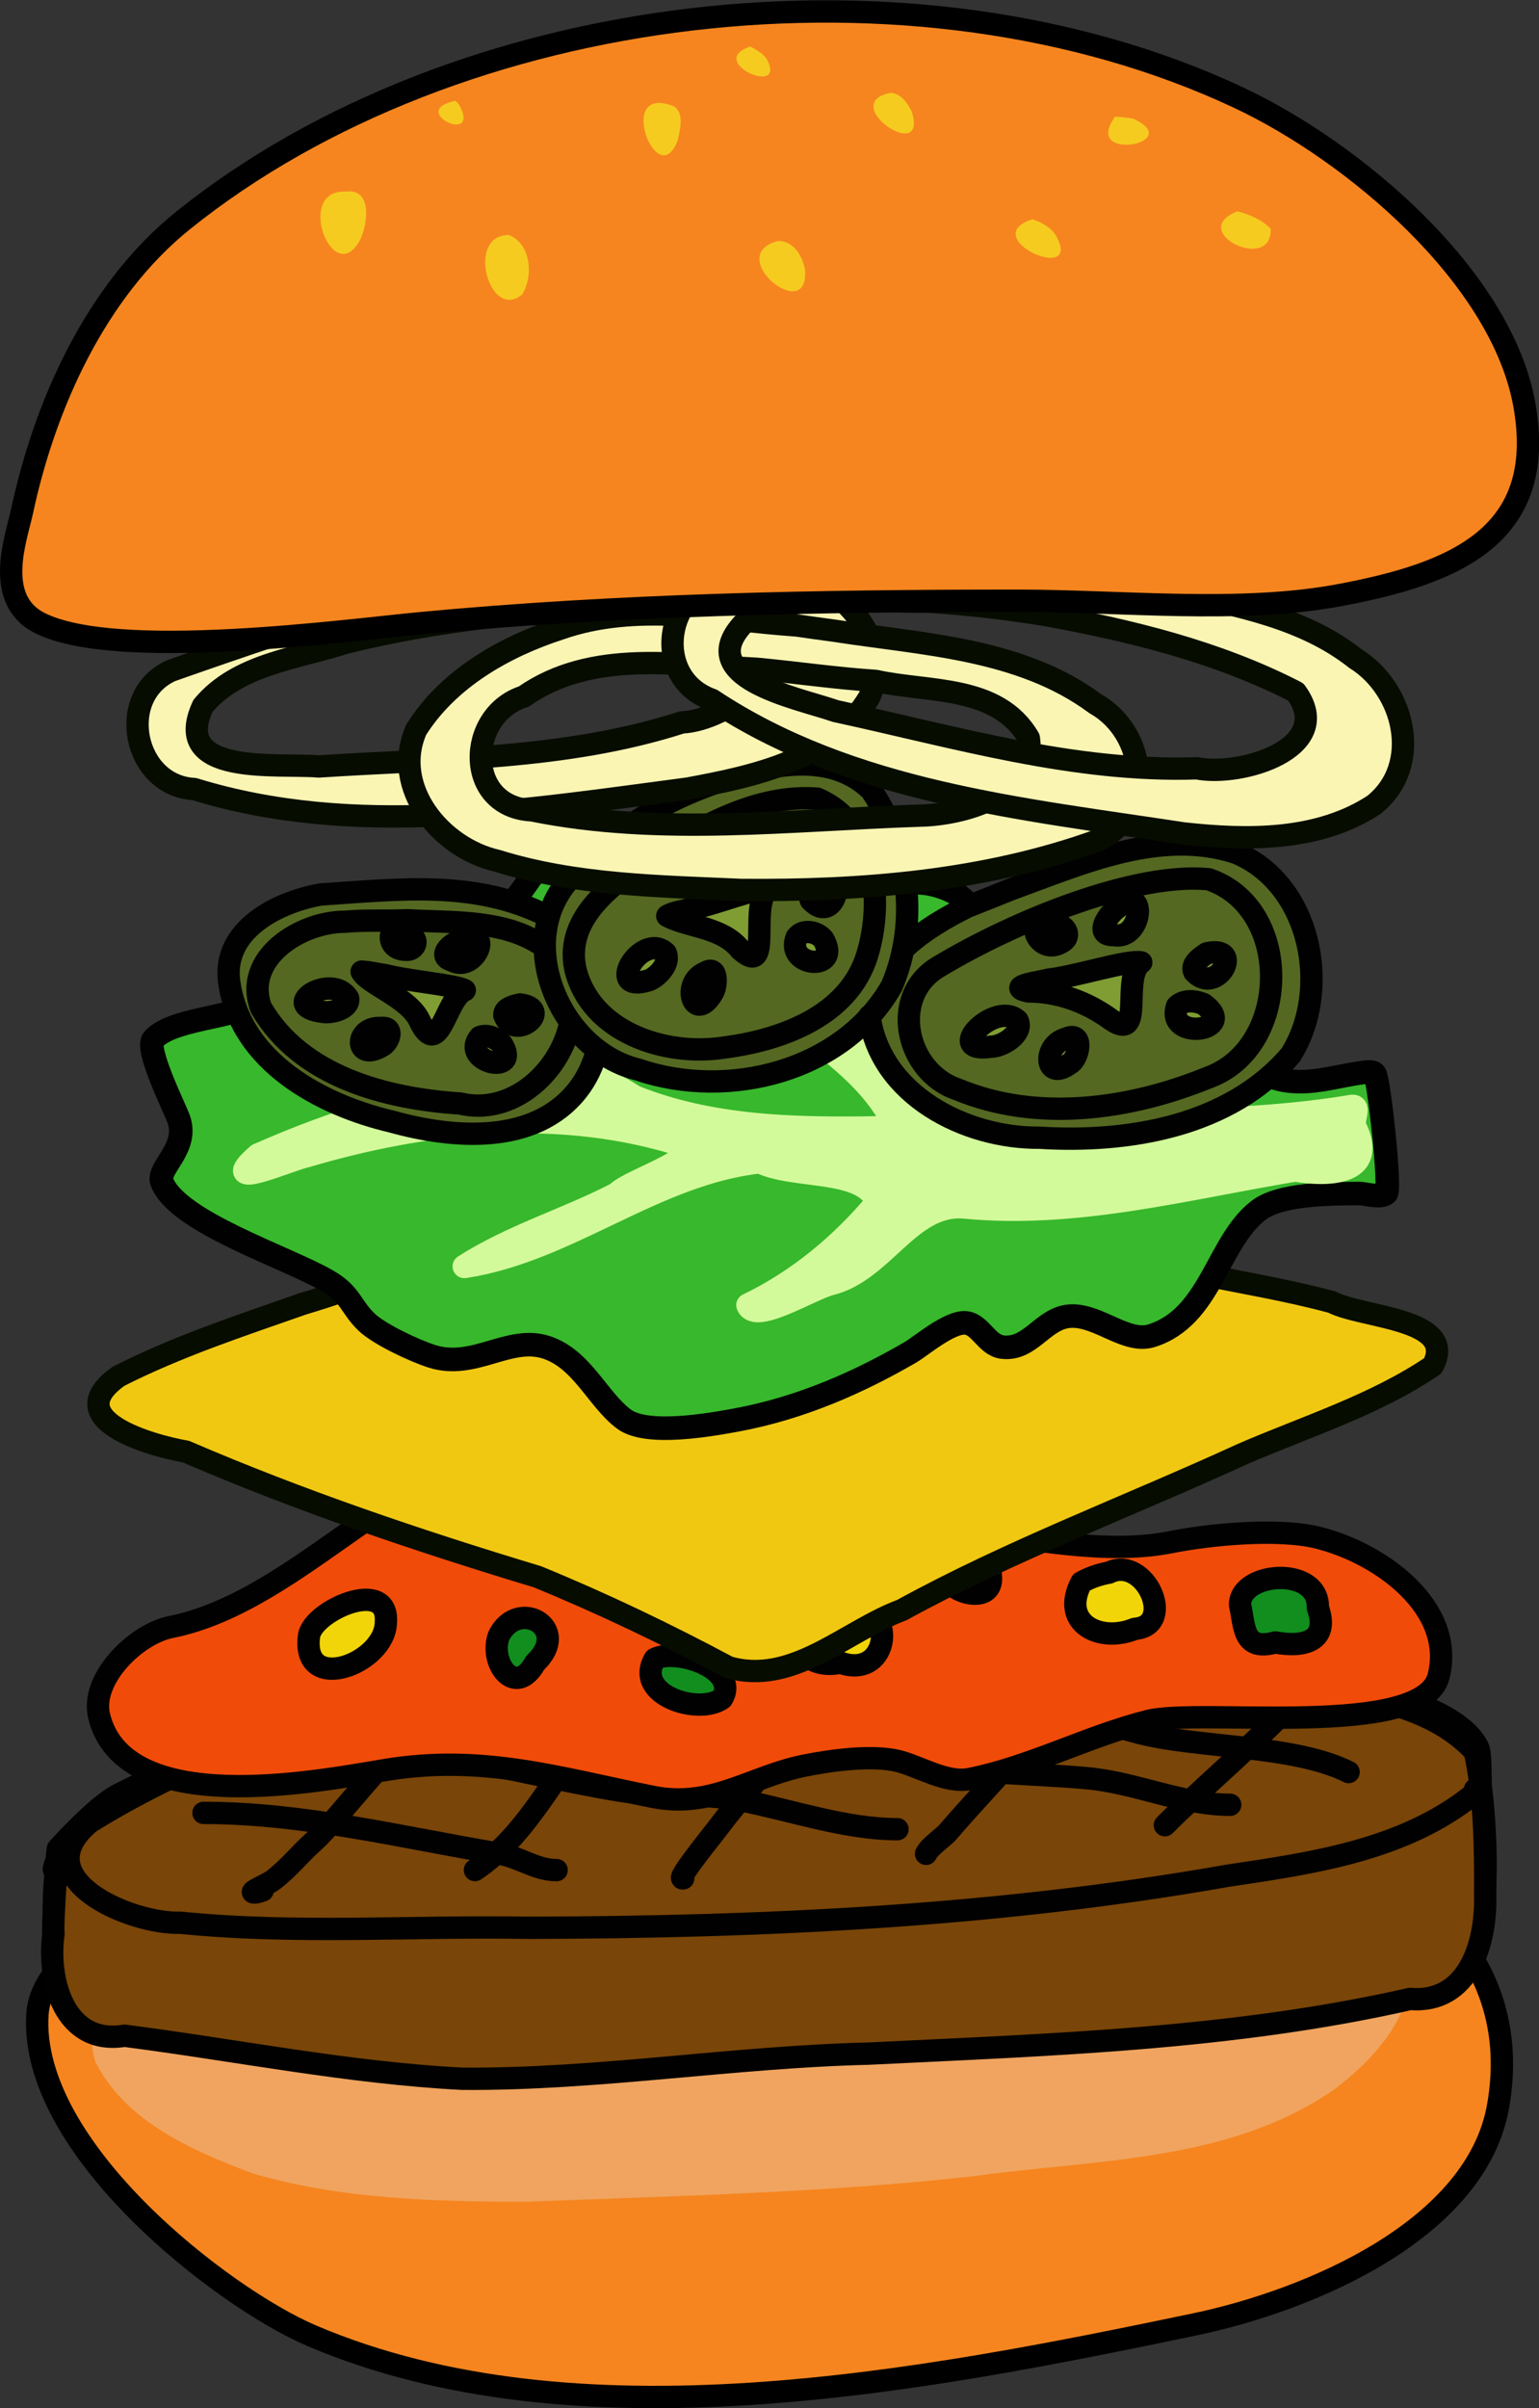 <?xml version="1.0" encoding="UTF-8"?>
<svg id="svg1069" width="91.201mm" height="142.62mm" version="1.1" viewBox="0 0 91.201 142.62" xmlns="http://www.w3.org/2000/svg" xmlns:cc="http://creativecommons.org/ns#" xmlns:dc="http://purl.org/dc/elements/1.1/" xmlns:rdf="http://www.w3.org/1999/02/22-rdf-syntax-ns#">
 <rect x="0" y="0" width="91.201" height="142.62" fill="#333333" stroke="none"/>
 <path id="path888" d="m2.219 119.28c-.517 7.937 10.995 16.802 16.251 19.042 15.756 6.713 36.264 2.675 52.286-.662 6.986-1.455 16.728-5.663 18.018-12.915 1.791-10.071-7.233-15.832-16.251-16.889-17.386-2.037-36.18-.9-53.346 2.318-2.828.53-16.579 3.299-16.958 9.107z" fill="#f6851f" fill-rule="evenodd" stroke="#000000" stroke-linecap="round" stroke-linejoin="round" stroke-width="1.323" style="clip-rule:evenodd"/>
 <path id="path890" d="m14.212 113.72c8.924-2.969 18.431-3.111 27.705-4.042 11.079-.719 22.431-1.569 33.317 1.145 2.942 1.06 6.738 1.816 8.161 4.946.798 3.284-1.984 6.219-4.41 8.027-6.224 4.251-14.023 4.075-21.21 5.068-8.873 1.004-17.81 1.174-26.724 1.529-5.395-.021-10.909-.159-16.114-1.694-3.538-1.344-7.526-3.057-9.298-6.623-.841-2.613 1.488-5.022 3.492-6.37 1.556-.974 3.356-1.416 5.08-1.986z" fill="#f0a45f" fill-rule="evenodd" style="clip-rule:evenodd;stroke-linecap:round;stroke-linejoin:round;stroke-width:.265"/>
 <path id="path897" d="m3.427 109.49c0-.074-.237 2.177-.237 3.246 0 1.865-.331 5.343 1.398 6.64.813.61 2.688.536 3.669.699 4.836.806 9.648 1.403 14.503 2.097 4.785.684 10.25.303 15.027-.175 10.73-1.073 21.714-1.116 32.5-2.097 4.523-.411 8.877-1.216 13.28-2.097.79-.158 2.365-.268 2.97-.874 1.975-1.975 1.546-8.424 1.223-11.008-.058-.464.032-2.032-.175-2.446-1.735-3.471-12.393-4.67-15.726-4.892-16.945-1.13-34.189-2.243-50.847 1.922-4.92 1.23-9.52 3.537-13.979 5.766-1.335.668-3.607 3.219-3.607 3.219z" fill="#794508" fill-rule="evenodd" stroke="#010101" stroke-linecap="round" stroke-linejoin="round" stroke-width="1.323" style="clip-rule:evenodd"/>
 <path id="path900" d="m3.189 110.69c.347-1.58-.109 2.916-.019 3.815-.389 2.773.644 6.639 4.213 6.052 6.667.859 13.297 2.203 20.02 2.548 8.048.054 16.023-1.298 24.065-1.489 10.742-.53 21.566-.849 32.098-3.238 3.47.285 4.528-3.329 4.444-6.149.02-2.827-.019-5.779-.613-8.498-2.707-2.929-7.061-3.288-10.763-4.04-8.33-.991-16.734-1.299-25.116-1.544-11.621-.132-23.487.484-34.585 4.199-3.986 1.572-7.965 3.299-11.604 5.564-3.98 3.332 2.422 6.056 5.37 5.955 6.855.689 13.761.176 20.639.299 13.855-.032 27.752-.671 41.418-3.084 5.042-.747 10.462-1.522 14.541-4.815l.114-.295" fill="#794508" fill-rule="evenodd" stroke="#010101" stroke-linecap="round" stroke-linejoin="round" stroke-width="1.323" style="clip-rule:evenodd"/>
 <path id="path902" d="m25.122 102.4c-1.568.523-5 5.274-6.532 6.653-.834.751-1.53 1.631-2.419 2.298-.349.262-1.525.726-1.089.726.166 0 .323-.08.484-.121" fill="none" fill-rule="evenodd" stroke="#010101" stroke-linecap="round" stroke-linejoin="round" stroke-width="1.323" style="clip-rule:evenodd"/>
 <path id="path904" d="m36.008 101.43c-2.87 2.871-4.41 7.013-7.863 9.314" fill="none" fill-rule="evenodd" stroke="#010101" stroke-linecap="round" stroke-linejoin="round" stroke-width="1.323" style="clip-rule:evenodd"/>
 <path id="path906" d="m48.833 100.59c-1.725 2.588-4.249 4.939-6.169 7.5-.484.646-2.669 3.309-2.177 3.145" fill="none" fill-rule="evenodd" stroke="#010101" stroke-linecap="round" stroke-linejoin="round" stroke-width="1.323" style="clip-rule:evenodd"/>
 <path id="path908" d="m62.863 100.59c-1.843 2.764-4.482 5.33-6.653 7.863-.387.451-1.087.843-1.331 1.331" fill="none" fill-rule="evenodd" stroke="#010101" stroke-linecap="round" stroke-linejoin="round" stroke-width="1.323" style="clip-rule:evenodd"/>
 <path id="path910" d="m75.563 101.92c-2.14 2.14-4.434 4.071-6.532 6.169" fill="none" fill-rule="evenodd" stroke="#010101" stroke-linecap="round" stroke-linejoin="round" stroke-width="1.323" style="clip-rule:evenodd"/>
 <path id="path912" d="m12.058 107.36c5.966 0 11.716 1.449 17.54 2.419 1.215.202 2.137.968 3.387.968" fill="none" fill-rule="evenodd" stroke="#010101" stroke-linecap="round" stroke-linejoin="round" stroke-width="1.323" style="clip-rule:evenodd"/>
 <path id="path914" d="m19.558 102.64c2.205 0 4.912 1.081 7.137 1.452 3.38.564 6.578 1.379 9.919 1.935 2.426.405 4.968.123 7.379.605 2.982.596 6.147 1.694 9.193 1.694" fill="none" fill-rule="evenodd" stroke="#010101" stroke-linecap="round" stroke-linejoin="round" stroke-width="1.323" style="clip-rule:evenodd"/>
 <path id="path916" d="m38.307 100.71c1.447.362 3.016.396 4.475.605 4.23.604 8.21 2.319 12.338 3.145 3.03.606 6.168.561 9.314.847 2.868.261 5.612 1.573 8.467 1.573" fill="none" fill-rule="evenodd" stroke="#010101" stroke-linecap="round" stroke-linejoin="round" stroke-width="1.323" style="clip-rule:evenodd"/>
 <path id="path918" d="m60.443 100.95c2.474 0 4.755 1.098 7.137 1.693 3.565.891 9.1.679 12.338 2.298" fill="none" fill-rule="evenodd" stroke="#010101" stroke-linecap="round" stroke-linejoin="round" stroke-width="1.323" style="clip-rule:evenodd"/>
 <path id="path923" d="m41.465 87.228c-1.685.021-7.86-1.455-9.657-1.455-7.587 0-13.884 9.021-21.696 10.583-2.043.409-4.788 3.071-4.233 5.292 1.515 6.061 12.862 3.854 16.933 3.175 5.78-.963 10.34.481 15.875 1.587 3.504.701 5.817-1.216 8.996-1.852 1.522-.304 3.986-.657 5.556-.265 1.269.317 2.846 1.336 4.233 1.058 3.649-.73 7.009-2.546 10.583-3.44 3.106-.777 16.263 1.093 17.198-2.646 1.008-4.033-3.396-7.265-7.144-8.202-2.36-.59-6.426-.197-8.731.265-3.777.755-8.515-.184-12.171-.794-4.794-.799-10.474-3.372-15.743-3.307z" fill="#f14b09" fill-rule="evenodd" stroke="#010101" stroke-linecap="round" stroke-linejoin="round" stroke-width="1.323" style="clip-rule:evenodd"/>
 <path id="path925" d="m18.314 96.878c-.471 3.515 4.509 1.644 4.553-.801.199-2.725-4.349-.671-4.553.801z" fill="#f1d509" fill-rule="evenodd" stroke="#010101" stroke-linecap="round" stroke-linejoin="round" stroke-width="1.323" style="clip-rule:evenodd"/>
 <path id="path927" d="m31.279 89.608c-.967 1.445-.287 3.586 1.678 2.618 2.691.861 3.248-3.055.761-3.634-.923-.381-2.157-.03-2.439 1.016z" fill="#f1d509" fill-rule="evenodd" stroke="#010101" stroke-linecap="round" stroke-linejoin="round" stroke-width="1.323" style="clip-rule:evenodd"/>
 <path id="path929" d="m48.873 95.558c-2.51.96-1.499 3.419.93 2.908 2.948 1.049 3.445-3.555.437-3.301-.479-.004-.969.117-1.366.393z" fill="#f1d509" fill-rule="evenodd" stroke="#010101" stroke-linecap="round" stroke-linejoin="round" stroke-width="1.323" style="clip-rule:evenodd"/>
 <path id="path931" d="m64.083 93.708c-1.276 2.427 1.102 3.603 3.164 2.753 2.491-.201.598-4.387-1.527-3.329-.573.098-1.13.292-1.637.575z" fill="#f1d509" fill-rule="evenodd" stroke="#010101" stroke-linecap="round" stroke-linejoin="round" stroke-width="1.323" style="clip-rule:evenodd"/>
 <path id="path933" d="m29.559 96.878c-.583 1.583.977 3.718 2.158 1.594 2.182-2.07-1.021-3.884-2.158-1.594z" fill="#128e1e" fill-rule="evenodd" stroke="#010101" stroke-linecap="round" stroke-linejoin="round" stroke-width="1.323" style="clip-rule:evenodd"/>
 <path id="path935" d="m41.465 91.858c-1.575 2.244 1.618 4.003 2.65 1.581 1.353-1.746-.688-3.833-2.235-1.923l-.204.163z" fill="#128e1e" fill-rule="evenodd" stroke="#010101" stroke-linecap="round" stroke-linejoin="round" stroke-width="1.323" style="clip-rule:evenodd"/>
 <path id="path937" d="m56.813 92.248c-2.715 1.385 2.485 3.559 1.862.815-.431-.523-1.173-.917-1.862-.815z" fill="#128e1e" fill-rule="evenodd" stroke="#010101" stroke-linecap="round" stroke-linejoin="round" stroke-width="1.323" style="clip-rule:evenodd"/>
 <path id="path939" d="m73.483 95.028c.285 1.318.16 2.767 2.091 2.238 1.67.31 3.23-.06 2.523-2.05.085-2.507-4.615-2.147-4.614-.188z" fill="#128e1e" fill-rule="evenodd" stroke="#010101" stroke-linecap="round" stroke-linejoin="round" stroke-width="1.323" style="clip-rule:evenodd"/>
 <path id="path941" d="m42.788 100.59c-1.378 1.004-5.241-.219-3.987-2.345 1.26-.674 5.06.588 3.987 2.345z" fill="#128e1e" fill-rule="evenodd" stroke="#010101" stroke-linecap="round" stroke-linejoin="round" stroke-width="1.323" style="clip-rule:evenodd"/>
 <path id="path1029" d="m46.003 67.738c-1.904-.215-5.122 1.412-7.513 1.938-7.028 2.036-13.543 5.45-20.551 7.538-3.681 1.29-7.423 2.518-10.902 4.282-3.617 2.555 1.876 4.099 3.981 4.469 6.774 2.918 13.769 5.28 20.823 7.41 3.865 1.58 7.641 3.392 11.319 5.357 3.799 1.115 6.942-2.146 10.281-3.383 6.478-3.552 13.43-6.139 20.137-9.218 3.81-1.653 7.876-2.905 11.328-5.246 1.514-2.823-4.18-2.834-5.958-3.769-5.308-1.44-10.917-1.763-15.958-4.143-4.973-1.916-10.332-2.768-15.092-5.24-.442.243-3.187-1.133-1.894.006z" fill="#f0c812" fill-rule="evenodd" stroke="#070c00" stroke-linecap="round" stroke-linejoin="round" stroke-width="1.323" style="clip-rule:evenodd"/>
 <path id="path1015" d="m80.833 63.508c.207-.025.529-.068.635.077.252.349.959 6.843.68 7.091-.327.29-1.274.005-1.546.006-1.803.007-4.774.009-6.048 1.014-2.442 1.925-2.811 6.306-6.314 7.406-1.475.463-3.113-1.211-4.752-1.164-1.665.048-2.381 2.046-4.088 1.837-.927-.113-1.292-1.326-2.144-1.43-.957-.117-2.674 1.373-3.303 1.738-3.013 1.748-6.45 3.291-10.276 4.002-1.5.278-5.323.975-6.692-.038-1.572-1.163-2.49-3.583-4.631-4.264-2.205-.702-4.267 1.332-6.763.537-1.035-.329-3.127-1.309-3.873-2.03-.95-.919-.92-1.624-2.28-2.42-2.421-1.416-8.934-3.494-9.844-5.874-.316-.827 1.653-2.006.976-3.775-.251-.657-1.959-4.111-1.492-4.66 1.047-1.228 4.658-1.276 6.189-2.165 1.225-.711 1.814-2.252 2.706-3.174.863-.892 1.995-1.143 3.28-1.546 2.487-.781 5.511.985 7.177.292 1.886-.785 2.664-2.762 3.838-4.009 1.192-1.266 3.607-1.594 5.611-1.651 4.209-.12 5.877 3.625 9.5 4.469 3.225.752 5.179-2.69 8.887-1.056 2.454 1.081 2.093 4.603 5.021 5.285 3.171.739 3.144-3.899 6.353-3.507 1.079.132 4.867 4.957 5.459 5.923.569.93.959 2.946 2.417 3.41 1.824.581 3.577-.118 5.32-.324z" fill="#38b82c" fill-rule="evenodd" stroke="#010101" stroke-linecap="round" stroke-linejoin="round" stroke-width="1.395" style="clip-rule:evenodd"/>
 <path id="path1017" d="m42.958 57.788c.578 1.49 3.524 1.782 4.734 3.305 2.107 1.548 4.269 3.256 5.395 5.686-5.196.099-10.59.146-15.48-1.814-3.4-2.126-7.245-3.321-11.07-4.426 2.702 1.396 5.692 2.264 8.157 4.095-.206.284-3.669-.297-5.086-.033-4.971.225-9.807 1.823-14.32 3.807-2.538 2.227 1.809.26 2.858.035 6.993-2.065 14.584-2.9 21.68-.824 2.763.739-2.424 2.188-3.259 3.076-2.967 1.54-6.221 2.492-9.05 4.302 6.181-.941 11.235-5.512 17.513-6.202 2.05 1.002 6.148.327 6.96 2.392-2.106 2.522-4.692 4.678-7.664 6.103.44 1.089 3.614-.929 4.881-1.274 3.122-.761 4.698-4.803 7.92-4.548 6.63.649 13.147-1.117 19.633-2.187 1.774.315 4.816.321 3.603-2.381-.391-.376.36-1.48-.283-1.37-5.215.894-16.894 1.625-21.852-1.423-4.836-2.669-9.697-5.557-15.269-6.318z" fill="#d3fa9a" fill-rule="evenodd" stroke="#d3fa9a" stroke-linecap="round" stroke-linejoin="round" stroke-width="1.395" style="clip-rule:evenodd"/>
 <path id="path946-2" d="m47.743 45.149c-1.83-.05-3.769.517-5.416 1.102-3.264 1.139-6.32 3.01-8.596 5.637-.658.698-1.093 1.496-1.336 2.341-4.227-1.938-9.066-1.626-13.591-1.332-2.583.449-5.924 2.119-5.468 5.251.671 4.719 5.459 7.293 9.678 8.286 3.671 1.024 8.399 1.304 11.116-1.878.533-.681.945-1.489 1.219-2.351.712.531 1.516.927 2.384 1.134 4.648 1.585 10.457.501 13.799-3.16.674 4.702 5.755 7.26 10.127 7.22 5.316.331 11.392-.679 15.004-4.941 2.461-3.919 1.195-10.204-3.278-12.047-4.53-1.462-9.149.636-13.371 2.164-.881.352-1.759.711-2.643 1.055-1.313.651-2.72 1.47-3.827 2.53.657-3.242-.064-6.778-1.921-9.49-1.101-1.069-2.457-1.481-3.88-1.52z" style="clip-rule:evenodd;fill:#546821;stroke-linecap:round;stroke-linejoin:round;stroke-width:.265"/>
 <path id="path946-3" d="m32.398 54.228c-4.29-2.132-8.743-1.559-13.379-1.258-2.566.446-5.885 2.105-5.431 5.216.666 4.687 5.422 7.244 9.613 8.23 3.646 1.018 8.479 1.407 11.042-1.866.51-.651.883-1.43 1.116-2.269" fill="#546821" fill-rule="evenodd" stroke="#010101" stroke-linecap="round" stroke-linejoin="round" stroke-width="1.323" style="clip-rule:evenodd;fill:none"/>
 <path id="path948-3" d="m33.747 60.778c-.68 2.821-3.468 5.284-6.463 4.574-4.408-.29-9.432-1.583-11.814-5.665-1.094-2.959 2.37-5.109 4.959-5.1 1.23-.117 2.467-.03 3.699-.092v0c2.557.148 5.507-.041 7.74 1.331" fill="#546821" fill-rule="evenodd" stroke="#010101" stroke-linecap="round" stroke-linejoin="round" stroke-width="1.323" style="clip-rule:evenodd;fill:none"/>
 <path id="path950-3" d="m22.837 57.748c1.386.358 4.188.586 4.707.893-1.123.442-1.513 4.219-2.667 1.833-.608-1.378-3.072-2.201-3.447-2.938.475.025.936.15 1.407.212z" fill="#7f9d33" fill-rule="evenodd" stroke="#010101" stroke-linecap="round" stroke-linejoin="round" stroke-width="1.323" style="clip-rule:evenodd"/>
 <path id="path952-9" d="m20.631 59.118c-.94-1.557-4.292.488-1.451.811.451.071 1.551-.177 1.451-.811z" fill="#7f9d33" fill-rule="evenodd" stroke="#010101" stroke-linecap="round" stroke-linejoin="round" stroke-width="1.323" style="clip-rule:evenodd"/>
 <path id="path954-7" d="m22.585 60.878c-1.601-.11-1.599 2.06.059 1.059.421-.216.747-1.163-.059-1.059z" fill="#7f9d33" fill-rule="evenodd" stroke="#010101" stroke-linecap="round" stroke-linejoin="round" stroke-width="1.323" style="clip-rule:evenodd"/>
 <path id="path956-4" d="m28.44 61.408c-1.226 1.475 2.51 2.347 1.292.409-.322-.326-.829-.588-1.292-.409z" fill="#7f9d33" fill-rule="evenodd" stroke="#010101" stroke-linecap="round" stroke-linejoin="round" stroke-width="1.323" style="clip-rule:evenodd"/>
 <path id="path958-5" d="m29.887 60.128c.608 1.588 2.942-.375.936-.646-.325.071-.977.209-.936.646z" fill="#7f9d33" fill-rule="evenodd" stroke="#010101" stroke-linecap="round" stroke-linejoin="round" stroke-width="1.323" style="clip-rule:evenodd"/>
 <path id="path960-2" d="m26.769 56.878c1.449.824 2.602-2.242.42-1.127-.458.113-1.292.868-.42 1.127z" fill="#7f9d33" fill-rule="evenodd" stroke="#010101" stroke-linecap="round" stroke-linejoin="round" stroke-width="1.323" style="clip-rule:evenodd"/>
 <path id="path962-8" d="m24.115 56.248c-1.646.043-.923-2.344.374-.746.313.302.026.762-.374.746z" fill="#7f9d33" fill-rule="evenodd" stroke="#010101" stroke-linecap="round" stroke-linejoin="round" stroke-width="1.323" style="clip-rule:evenodd"/>
 <path id="path968-1" d="m33.844 51.968c-3.487 3.699-.682 10.26 3.976 11.374 5.31 1.811 12.149.116 15.025-4.95 1.604-3.728 1.043-8.288-1.229-11.607-2.499-2.426-6.326-1.449-9.234-.415-3.243 1.131-6.277 2.989-8.539 5.599z" fill="#546821" fill-rule="evenodd" stroke="#010101" stroke-linecap="round" stroke-linejoin="round" stroke-width="1.323" style="clip-rule:evenodd;fill:none"/>
 <path id="path970-1" d="m38.659 50.708c2.962-1.766 6.189-3.685 9.774-3.411 3.485 1.505 3.949 6.042 2.955 9.27-1.11 3.6-5.081 5.029-8.475 5.468-3.478.548-7.949-.903-8.829-4.698-.61-3.117 2.395-5.088 4.576-6.629z" fill="#546821" fill-rule="evenodd" stroke="#010101" stroke-linecap="round" stroke-linejoin="round" stroke-width="1.323" style="clip-rule:evenodd;fill:none"/>
 <path id="path972-4" d="m40.931 53.808c1.379-.193 3.982-1.34 4.54-1.09-1.062.952.326 5.253-1.601 3.516-1.083-1.365-3.118-1.327-4.328-1.994.417-.248.938-.262 1.389-.432z" fill="#7f9d33" fill-rule="evenodd" stroke="#010101" stroke-linecap="round" stroke-linejoin="round" stroke-width="1.323" style="clip-rule:evenodd"/>
 <path id="path974-0" d="m39.446 56.428c-1.422-1.301-3.706 2.468-1.008 1.626.537-.195 1.31-1.011 1.008-1.626z" fill="#7f9d33" fill-rule="evenodd" stroke="#010101" stroke-linecap="round" stroke-linejoin="round" stroke-width="1.323" style="clip-rule:evenodd"/>
 <path id="path976-6" d="m41.807 57.588c-1.49.597-.692 3.103.426 1.216.239-.346.352-1.689-.426-1.216z" fill="#7f9d33" fill-rule="evenodd" stroke="#010101" stroke-linecap="round" stroke-linejoin="round" stroke-width="1.323" style="clip-rule:evenodd"/>
 <path id="path978-8" d="m47.213 55.498c-.729 1.761 2.712 2.085 1.575.119-.367-.441-1.178-.628-1.575-.119z" fill="#7f9d33" fill-rule="evenodd" stroke="#010101" stroke-linecap="round" stroke-linejoin="round" stroke-width="1.323" style="clip-rule:evenodd"/>
 <path id="path980-0" d="m48.053 53.318c1.545 1.625 2.232-2.276.401-1.019-.211.271-.58.646-.401 1.019z" fill="#7f9d33" fill-rule="evenodd" stroke="#010101" stroke-linecap="round" stroke-linejoin="round" stroke-width="1.323" style="clip-rule:evenodd"/>
 <path id="path982-5" d="m44.13 50.958c1.687.104 1.498-3.658-.022-1.518-.329.384-.901 1.521.022 1.518z" fill="#7f9d33" fill-rule="evenodd" stroke="#010101" stroke-linecap="round" stroke-linejoin="round" stroke-width="1.323" style="clip-rule:evenodd"/>
 <path id="path984-6" d="m41.541 51.448c-1.467.772-1.698-2.239.07-1.049.388.251.301.825-.07 1.049z" fill="#7f9d33" fill-rule="evenodd" stroke="#010101" stroke-linecap="round" stroke-linejoin="round" stroke-width="1.323" style="clip-rule:evenodd"/>
 <path id="path990-8" d="m51.523 60.168c.649 4.693 5.711 7.246 10.064 7.207 5.28.329 11.316-.675 14.903-4.908 2.444-3.893 1.187-10.135-3.256-11.966-4.499-1.452-9.088.632-13.28 2.149-.875.35-1.748.706-2.626 1.048-1.229.609-2.542 1.368-3.609 2.334" fill="#546821" fill-rule="evenodd" stroke="#010101" stroke-linecap="round" stroke-linejoin="round" stroke-width="1.323" style="clip-rule:evenodd;fill:none"/>
 <path id="path992-7" d="m71.623 52.068c5.032 1.7 4.863 10.013-.052 11.757-4.636 1.886-10.116 2.649-14.843.683-3.073-1.038-4.062-5.556-1.061-7.284 4.511-2.699 11.594-5.577 15.956-5.156z" fill="#546821" fill-rule="evenodd" stroke="#010101" stroke-linecap="round" stroke-linejoin="round" stroke-width="1.323" style="clip-rule:evenodd;fill:none"/>
 <path id="path994-6" d="m62.103 58.018c1.687-.191 4.715-1.188 5.53-1.025-1.218.84.232 4.769-1.777 3.401-1.429-1.05-3.129-1.679-4.91-1.678-1.485-.311.929-.601 1.157-.698z" fill="#7f9d33" fill-rule="evenodd" stroke="#010101" stroke-linecap="round" stroke-linejoin="round" stroke-width="1.323" style="clip-rule:evenodd"/>
 <path id="path996-8" d="m60.303 60.438c-1.297-1.229-4.501 1.983-1.572 1.548.655.005 1.944-.771 1.572-1.548z" fill="#7f9d33" fill-rule="evenodd" stroke="#010101" stroke-linecap="round" stroke-linejoin="round" stroke-width="1.323" style="clip-rule:evenodd"/>
 <path id="path998-9" d="m63.173 61.508c-1.4.367-1.295 2.603.223 1.478.555-.306.86-1.984-.223-1.478z" fill="#7f9d33" fill-rule="evenodd" stroke="#010101" stroke-linecap="round" stroke-linejoin="round" stroke-width="1.323" style="clip-rule:evenodd"/>
 <path id="path1000-7" d="m69.753 59.578c-.708 2.104 3.733 1.486 1.577-.111-.49-.216-1.152-.282-1.577.111z" fill="#7f9d33" fill-rule="evenodd" stroke="#010101" stroke-linecap="round" stroke-linejoin="round" stroke-width="1.323" style="clip-rule:evenodd"/>
 <path id="path1002-0" d="m70.773 57.558c1.349 1.442 3.024-1.63.738-1.102-.322.216-.971.645-.738 1.102z" fill="#7f9d33" fill-rule="evenodd" stroke="#010101" stroke-linecap="round" stroke-linejoin="round" stroke-width="1.323" style="clip-rule:evenodd"/>
 <path id="path1004-1" d="m66.003 55.378c1.753.331 1.985-3.272.167-1.577-.485.33-1.371 1.613-.167 1.577z" fill="#7f9d33" fill-rule="evenodd" stroke="#010101" stroke-linecap="round" stroke-linejoin="round" stroke-width="1.323" style="clip-rule:evenodd"/>
 <path id="path1006-5" d="m62.843 55.838c-1.402.775-2.373-1.804-.24-1.109.61.101.927.795.24 1.109z" fill="#7f9d33" fill-rule="evenodd" stroke="#010101" stroke-linecap="round" stroke-linejoin="round" stroke-width="1.323" style="clip-rule:evenodd"/>
 <path id="path1020" d="m35.803 33.184c-8.85.724-17.331 3.613-25.655 6.53-3.332 1.5-2.238 6.833 1.359 7.013 9.52 2.936 19.592 1.237 29.24-.026 3.941-.732 8.57-1.696 10.772-5.422 1.54-3.601-1.999-6.934-5.308-7.637-3.37-1.042-6.95-.68-10.409-.458zm-7.071 3.397c5.248-.532 10.591-.706 15.801.262 3.446 2.341-1.483 5.846-4.117 5.936-6.946 2.239-14.319 2.132-21.523 2.611-2.43-.21-8.813.607-6.868-3.583 2.065-2.482 5.548-2.795 8.452-3.742 2.716-.673 5.479-1.145 8.255-1.486z" fill="#faf5b3" fill-rule="evenodd" stroke="#070c00" stroke-linecap="round" stroke-linejoin="round" stroke-width="1.323" style="clip-rule:evenodd"/>
 <path id="path1022" d="m47.213 37.04c-4.665-.317-9.479-1.402-14.034.198-3.315 1.074-6.617 2.964-8.509 5.966-1.524 3.435 1.466 7.015 4.782 7.769 4.66 1.453 9.616 1.51 14.453 1.728 7.137.067 14.429-.503 21.181-2.945 3.43-1.629 2.873-6.367-.168-8.076-4.441-3.295-10.227-3.509-15.495-4.332-.738-.098-1.475-.199-2.211-.308zm4.686 3.284c3.116.693 7.219.212 9.07 3.391.498 3.337-3.865 4.55-6.502 4.588-7.63.253-15.39 1.217-22.942-.314-4.025-.199-3.897-5.65-.484-6.74 4.07-2.839 9.199-1.861 13.829-1.643 2.344.223 4.677.563 7.027.718z" fill="#faf5b3" fill-rule="evenodd" stroke="#070c00" stroke-linecap="round" stroke-linejoin="round" stroke-width="1.323" style="clip-rule:evenodd"/>
 <path id="path1024" d="m69.663 35.083c-8.722-1.737-17.673-1.268-26.495-.795-3.778.38-4.625 5.856-.978 7.154 8.258 5.476 18.393 6.456 27.94 7.912 3.786.418 7.99.473 11.289-1.69 2.926-2.344 1.832-6.846-1.093-8.659-3.04-2.406-6.966-3.144-10.663-3.923zm-7.863 1.309c5.148.933 10.312 2.182 14.992 4.589 2.44 3.343-3.314 5.038-5.86 4.518-7.294.244-14.36-1.864-21.417-3.389-2.277-.798-8.66-1.965-5.335-5.316 3.227-1.948 7.245-1.089 10.829-1.162 2.275.141 4.541.407 6.793.761z" fill="#faf5b3" fill-rule="evenodd" stroke="#070c00" stroke-linecap="round" stroke-linejoin="round" stroke-width="1.323" style="clip-rule:evenodd"/>
 <path id="path864" d="m2.367 36.9c4.535 2.272 18.026.43 22.61 0 11.748-1.101 23.464-1.325 35.329-1.325 6.106 0 13.145.781 19.078-.331 6.695-1.255 12.342-3.442 10.952-11.259-1.351-7.601-10.111-15.005-16.958-18.214-19.201-8.999-46.292-5.763-62.532 7.286-5.213 4.189-8.213 11.008-9.539 17.22-.33 1.549-1.734 5.224 1.06 6.623z" fill="#f6851f" fill-rule="evenodd" stroke="#000000" stroke-linecap="round" stroke-linejoin="round" stroke-width="1.323" style="clip-rule:evenodd"/>
 <path id="path1651" d="m44.469 2.756c-2.714.887 2.227 3.049.967.743-.224-.349-.614-.547-.967-.743zm8.33 2.74c-3.245.596 2.255 4.332 1.232 1.115-.246-.499-.621-1.057-1.232-1.115zm-25.805.473c-2.922.597 1.594 2.707.204.218-.068-.073-.136-.146-.204-.218zm12.667.233c-3.125-.982-.666 5.227.498 2.111.159-.673.47-1.908-.498-2.111zm26.423.702c-2.03 2.757 4.288 1.593 1.061.121-.351-.061-.705-.095-1.061-.121zm-45.588 4.443c-3.081-.155-.745 5.857.85 2.845.435-.892.752-3.053-.85-2.845zm52.837 1.169c-3.041 1.175 2.05 3.705 1.969 1.034-.525-.546-1.249-.845-1.969-1.034zm-12.15.468c-3.383 1.091 3.048 3.938 1.4.983-.304-.509-.855-.799-1.4-.983zm12.344.855c.212.065.157.048 0 0zm-43.374.076c-2.59.006-1.149 5.155.792 3.519.678-1.075.528-3.003-.792-3.519zm15.954.354c-3.296.868 1.866 5.04 1.597 1.709-.139-.808-.669-1.715-1.597-1.709z" style="-inkscape-stroke:none;color:#000000;fill-rule:evenodd;fill:#f6cb1f;stroke-linecap:round;stroke-linejoin:round;stroke-width:.265"/>
</svg>
